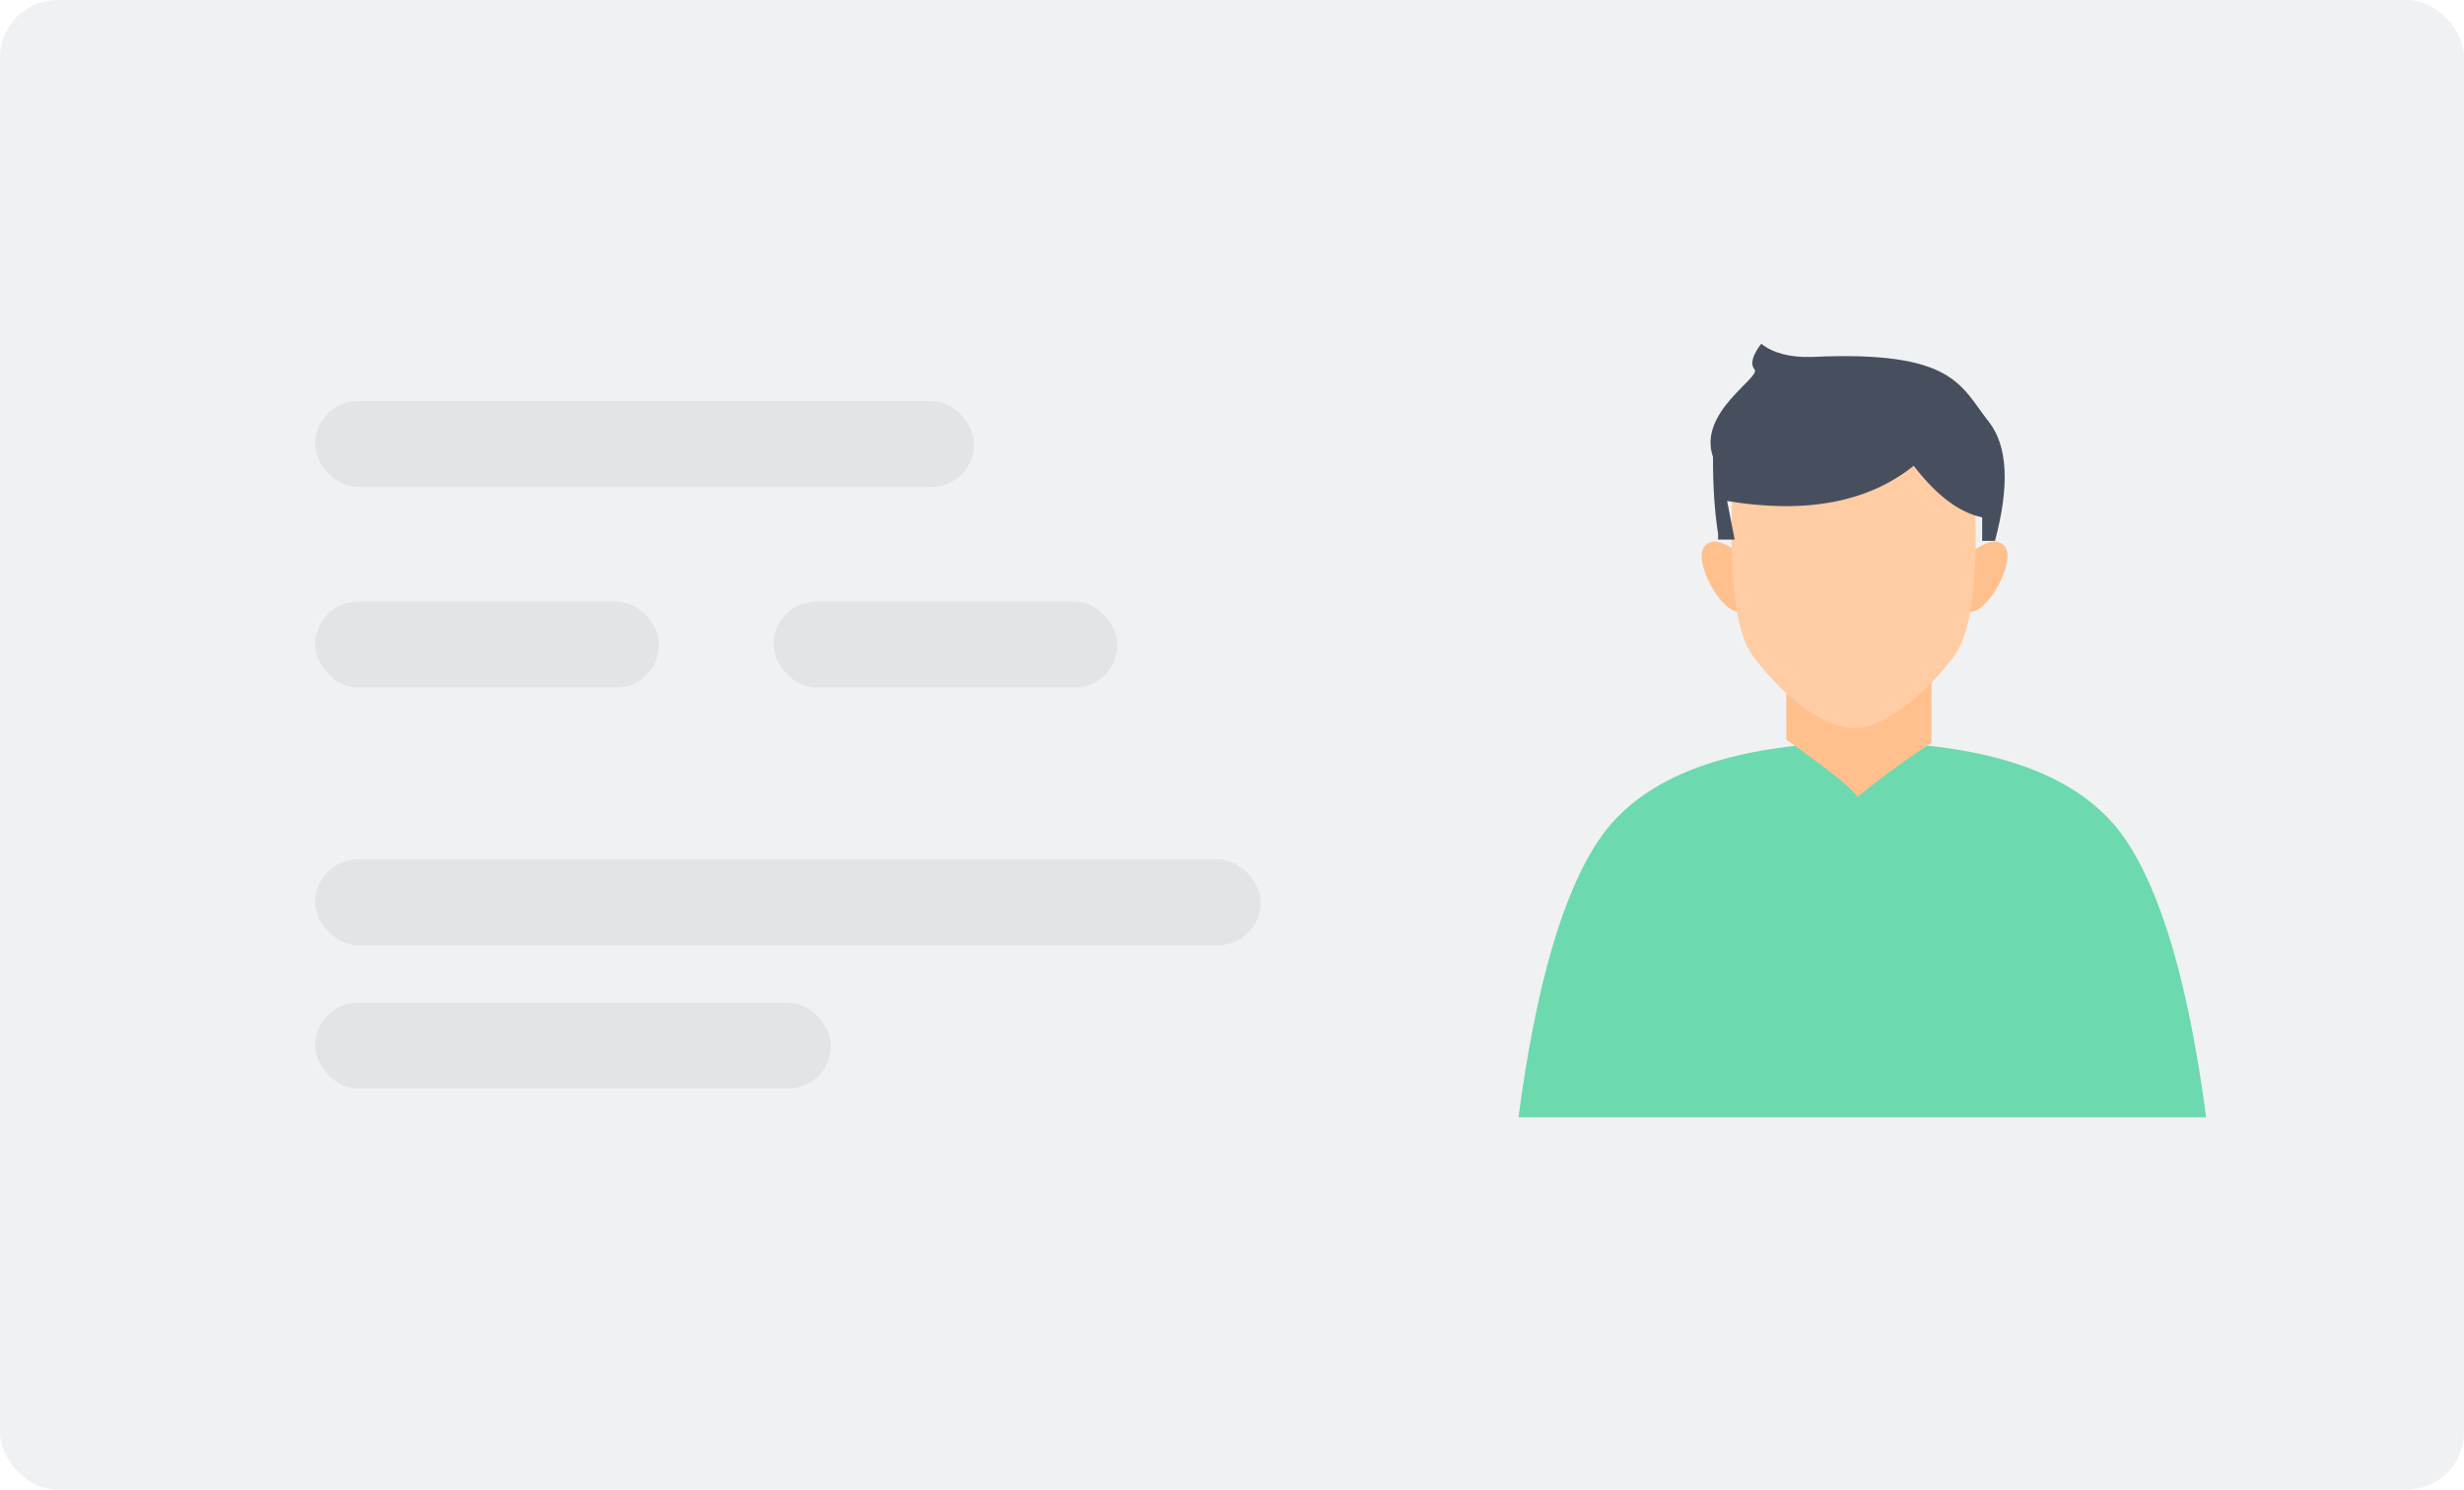 <?xml version="1.0" encoding="UTF-8"?>
<svg width="86px" height="52px" viewBox="0 0 86 52" version="1.1" xmlns="http://www.w3.org/2000/svg" xmlns:xlink="http://www.w3.org/1999/xlink">
    <title>kyc-白</title>
    <g id="第一期" stroke="none" stroke-width="1" fill="none" fillRule="evenodd">
        <g id="切图" transform="translate(-145, -448)">
            <g id="kyc-白" transform="translate(145, 448)">
                <g id="图">
                    <rect id="矩形" fill-opacity="0.06" fill="#00142A" x="0" y="0" width="86" height="52" rx="2"></rect>
                    <rect id="矩形" fill-opacity="0.06" fill="#00142A" x="11" y="14" width="23" height="3" rx="1.5"></rect>
                    <rect id="矩形备份-2" fill-opacity="0.06" fill="#00142A" x="11" y="30" width="33" height="3" rx="1.5"></rect>
                    <rect id="矩形备份-3" fill-opacity="0.06" fill="#00142A" x="11" y="35" width="18" height="3" rx="1.5"></rect>
                    <rect id="矩形" fill-opacity="0.06" fill="#00142A" x="11" y="21" width="12" height="3" rx="1.5"></rect>
                    <rect id="矩形备份" fill-opacity="0.06" fill="#00142A" x="27" y="21" width="12" height="3" rx="1.5"></rect>
                    <g id="人" transform="translate(53, 12)">
                        <path d="M0,27 C0.611,22.379 1.557,19.138 2.836,17.276 C4.116,15.414 6.51,14.322 10.019,14 L10.019,14 L12,14.325 L13.981,14 C17.49,14.322 19.884,15.414 21.164,17.276 C22.443,19.138 23.389,22.379 24,27 Z" id="形状结合" fill="#6CD9AF"></path>
                        <path d="M9.345,12.013 L9.345,13.818 C10.893,14.922 11.723,15.591 11.836,15.825 C12.486,15.273 13.346,14.638 14.415,13.919 L14.415,11.759 L9.345,12.013 Z" id="路径-4" fill="#FFC08E"></path>
                        <path d="M15.732,7.332 C16.337,6.859 16.757,6.782 16.991,7.099 C17.341,7.576 16.446,9.368 15.732,9.368 C15.256,9.368 15.256,8.689 15.732,7.332 Z" id="路径-2" fill="#FFC08E"></path>
                        <path d="M6.748,7.332 C7.353,6.859 7.773,6.782 8.006,7.099 C8.357,7.576 7.462,9.368 6.748,9.368 C6.271,9.368 6.271,8.689 6.748,7.332 Z" id="路径-2" fill="#FFC08E" transform="translate(7.238, 8.138) scale(-1, 1) translate(-7.238, -8.138) "></path>
                        <path d="M11.66,3.969 L15.936,4.597 L15.936,5.598 C16.027,8.34 15.787,10.102 15.214,10.886 C14.356,12.06 12.862,13.427 11.66,13.427 C11.661,13.427 11.661,13.422 11.662,13.413 C10.467,13.386 9.023,12.048 8.173,10.886 C7.601,10.102 7.361,8.34 7.452,5.598 L7.452,5.598 L7.452,4.597 L11.66,3.982 C11.66,3.978 11.66,3.974 11.66,3.969 Z" id="形状结合" fill="#FFCCA4"></path>
                        <path d="M7.281,5.489 C10.025,5.945 12.196,5.536 13.794,4.26 C14.586,5.293 15.382,5.893 16.183,6.059 L16.183,6.882 L16.63,6.882 C17.146,4.945 17.073,3.559 16.414,2.723 C15.424,1.469 15.213,0.228 10.251,0.46 C9.49,0.485 8.897,0.332 8.472,0 C8.16,0.408 8.082,0.706 8.238,0.895 C8.472,1.179 6.244,2.388 6.788,3.95 C6.785,4.974 6.844,5.869 6.966,6.635 L6.966,6.834 L7.544,6.834 L7.281,5.489 Z" id="路径-3" fill="#474F5E"></path>
                    </g>
                </g>
            </g>
        </g>
    </g>
</svg>